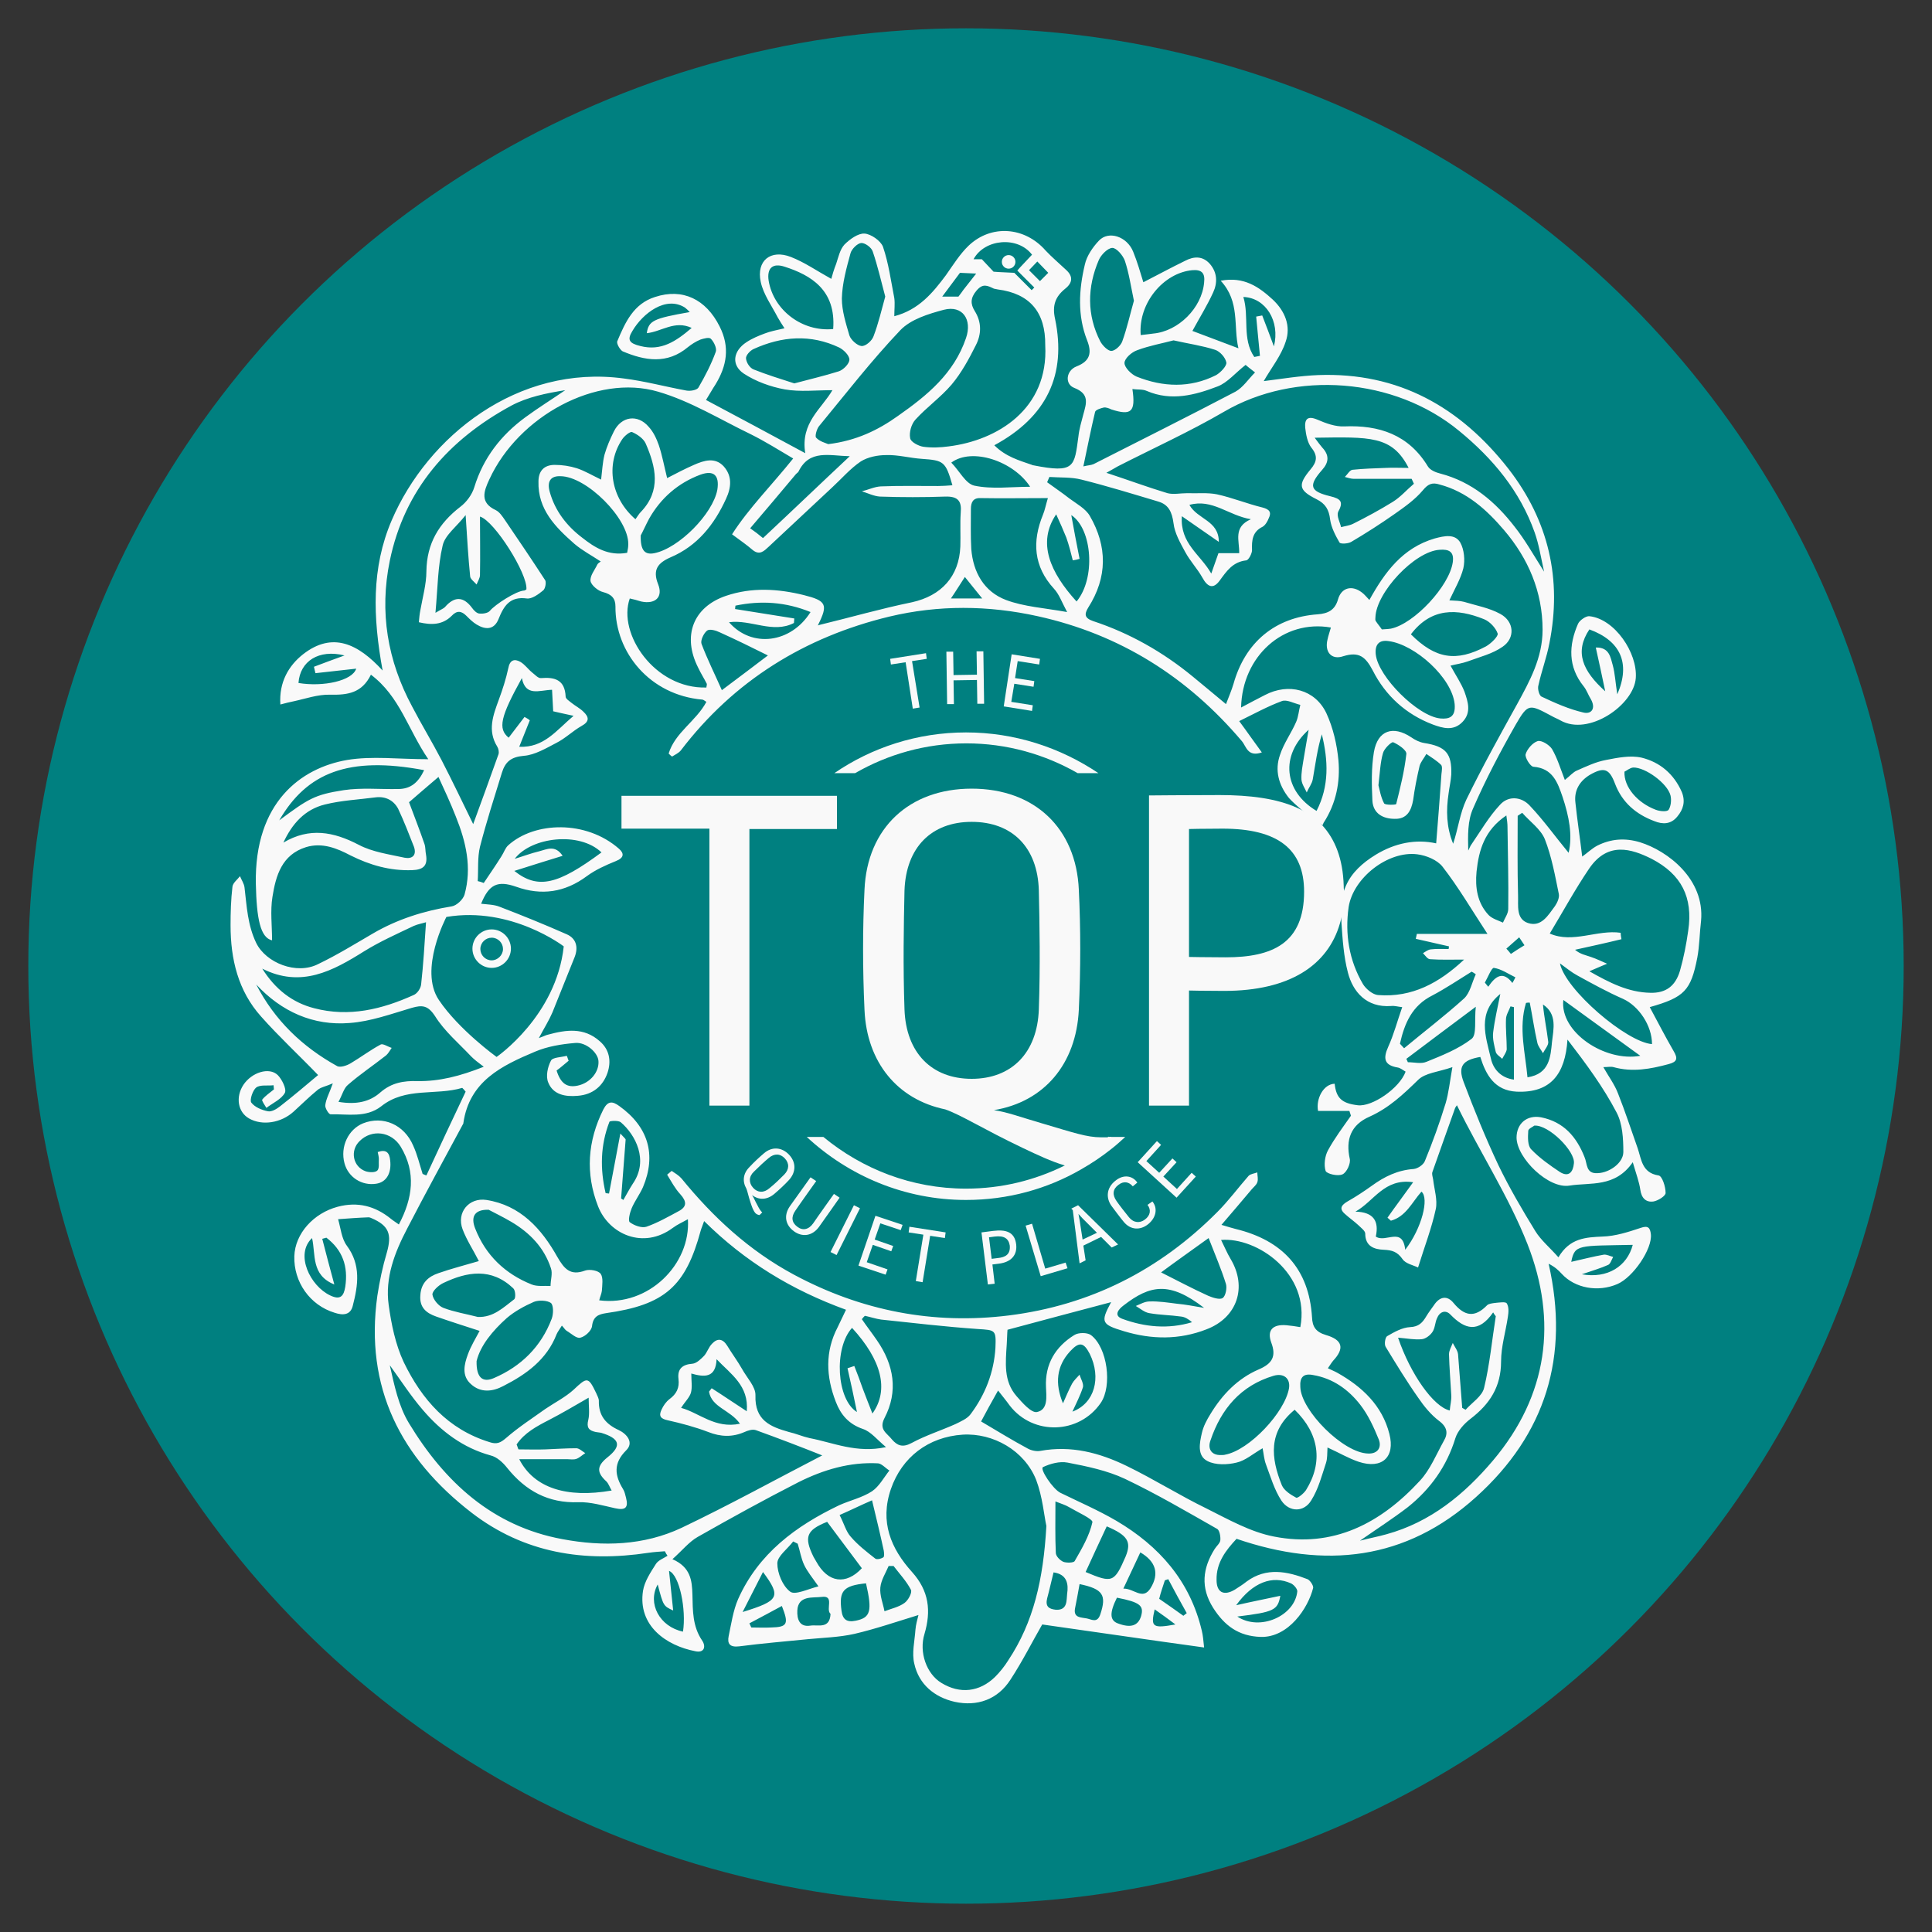<?xml version="1.0" encoding="utf-8"?>
<!-- Generator: Adobe Illustrator 26.0.1, SVG Export Plug-In . SVG Version: 6.00 Build 0)  -->
<svg version="1.1" id="Layer_1" xmlns="http://www.w3.org/2000/svg" xmlns:xlink="http://www.w3.org/1999/xlink" x="0px" y="0px"
	 viewBox="0 0 512 512" style="enable-background:new 0 0 512 512;" xml:space="preserve">
<rect x="0" y="0" width="512" height="512" fill="#333333" stroke="none"/>
<style type="text/css">
	.st0{fill:#00A19B;}
	.st1{opacity:0.5;fill:#252525;}
	.st2{opacity:0.5;fill:#00A19B;}
	.st3{opacity:0.1;fill:#252525;}
	.st4{opacity:0.1;fill:#00A19B;}
	.st5{fill:#252525;}
	.st6{fill:#EDFFFE;}
	.st7{fill:#008080;}
	.st8{fill:#F9F9F9;}
	.st9{opacity:0.5;}
	.st10{opacity:0.5;clip-path:url(#SVGID_00000043431011832607995250000012906424066974420125_);}
	.st11{opacity:0.5;clip-path:url(#SVGID_00000143617619449646618860000011890652821164437394_);}
	.st12{opacity:0.5;clip-path:url(#SVGID_00000145750425089223448380000015541032525074342292_);}
	.st13{opacity:0.5;clip-path:url(#SVGID_00000067955761142068104110000002913692495413965203_);}
	.st14{opacity:0.5;clip-path:url(#SVGID_00000050656723166142476910000004343720686386868617_);}
	.st15{opacity:0.5;clip-path:url(#SVGID_00000008839014761415066890000002697932619774470819_);}
</style>
<g>
	<circle class="st7" cx="256" cy="256" r="248.5"/>
	<g>
		<g>
			<g>
				<circle class="st8" cx="267.3" cy="69.4" r="1.8"/>
			</g>
			<g>
				<path class="st8" d="M434.6,223.2c-4-1.2-7.7-0.9-11.3,0.9c-1.5,0.8-2.7,2-4,2.9c-0.6-5-1.3-9.6-1.8-14.3
					c-0.4-3.3,1.2-5.8,3.9-7.4c3.7-2.1,5.1-1.6,6.6,2.4c1.9,5,5.6,8.1,10.4,9.9c2.2,0.9,4.4,0.9,6.1-1.2c1.6-1.9,2.2-4,1.2-6.5
					c-2.1-4.8-5.8-7.9-10.6-9.1c-3-0.7-6.4,0-9.5,0.6c-2.7,0.5-5.2,1.7-7.7,2.8c-1,0.4-1.8,1.4-3.2,2.5c-1.2-3.1-2-5.8-3.4-8.2
					c-0.7-1.1-2.8-2.4-3.8-2.1c-1.3,0.4-2.8,2.1-3.2,3.5c-0.2,0.9,1.3,3.3,2.1,3.3c5.1,0.4,6.4,4.2,7.7,8c1.7,5.1,2.7,10.2,1.6,14.8
					c-3.4-4.1-6.6-8.6-10.3-12.5c-2.2-2.4-5.7-2.7-7.9-0.2c-2.9,3.1-5.1,6.9-7.5,10.4c-0.4,0.5-0.6,1.2-0.9,1.7
					c-0.1-3.9-0.2-7.9,1.3-11.2c3.3-7.6,7.2-15,11.3-22.2c3.3-5.7,3.6-5.4,9.6-2.2c0.7,0.4,1.5,0.7,2.2,1.1
					c7.5,4.3,19.5-4.1,20-11.2c0.5-6.7-5.6-15.7-12.3-16.4c-0.9-0.1-2.6,1.1-3,2c-2.5,5.7-2.7,11.4,1.5,16.6c0.8,1,1.2,2.3,1.9,3.4
					c1.4,2.5,0.1,4.1-2.1,3.5c-3.8-0.9-7.4-2.5-11-4.2c-0.6-0.3-1.1-2.1-0.8-3c0.8-3.7,2.2-7.4,2.9-11.1c3.4-17-0.2-32.5-10.8-46.2
					c-12.8-16.4-29.2-25.7-50.5-24.9c-4.8,0.2-9.7,1-14.4,1.6c2-3.5,4.6-6.7,5.8-10.4c1.5-4.2-0.2-8.2-3.4-11.2
					c-3.6-3.3-7.6-6.2-13.8-5c5.2,5.6,3.3,12.1,4.7,17.9c-4.3-1.6-8.5-3.2-12.2-4.6c1.9-3.5,3.9-6.7,5.5-10.2
					c1.2-2.6,1.1-5.3-0.9-7.6c-1.9-2.1-4.2-2-6.5-0.8c-3.7,1.8-7.2,3.7-11.1,5.7c-0.8-2.6-1.6-5.4-2.7-8.1c-1.6-4-6.5-5.7-9.1-2.9
					c-1.6,1.7-3.2,4-3.7,6.3c-1.6,6.7-2,13.5,0.6,20.1c1.3,3.3,0.8,5.5-2.8,6.9c-2.8,1.1-3.2,4.7-0.6,5.7c4.1,1.6,3.2,4.1,2.4,7
					c-0.5,1.9-1.1,3.9-1.3,5.8c-1.1,8.1-0.9,9.9-12,7.7c-0.1,0-0.2,0-0.3-0.1c-3.5-1.2-7-2.2-10-5.2c13.9-7.5,19.2-18.7,16.1-33.5
					c-0.8-3.6,0.1-5.9,2.7-8c2-1.6,2.1-3.3,0.2-5c-1.8-1.7-3.7-3.3-5.4-5.1c-5.5-6.3-14.4-7-20.4-1.3c-2.3,2.2-4.1,5.1-6,7.8
					c-3.5,4.7-7.2,9.2-13.7,10.9c0-1.8,0.2-3.3,0-4.8c-0.9-4.6-1.5-9.2-3-13.6c-0.6-1.6-3.2-3.4-4.9-3.5c-1.7-0.1-3.9,1.5-5.3,2.9
					c-1.2,1.3-1.6,3.3-2.2,5.1c-0.6,1.5-1,2.9-1.3,4c-3.8-2.1-7.1-4.4-10.7-5.8c-5.4-2.1-9.2,1-8,6.6c0.7,3.3,2.9,6.3,4.5,9.4
					c0.5,0.9,1.1,1.8,1.8,2.9c-2.1,0.5-3.8,0.8-5.3,1.4c-1.6,0.6-3.3,1.3-4.8,2.3c-3.5,2.3-4.1,6-0.7,8.3c3.2,2.1,7.1,3.5,10.9,4.2
					c4,0.7,8.3,0.2,12.6,0.2c-2.9,5-8.5,8.6-7.2,16.7c-9.3-5-17.6-9.5-26.3-14.1c1-1.6,1.7-2.9,2.5-4.1c3-4.9,3.9-9.9,1.1-15.4
					c-3.6-7.2-9.8-10.2-17.1-7.8c-5.7,1.8-7.9,6.7-10,11.7c-0.3,0.6,0.7,2.3,1.4,2.7c5.9,2.5,11.8,3.5,17.3-1.1c1-0.8,2.1-1.5,3.3-2
					c0.9-0.3,2.4-0.7,2.8-0.2c0.8,0.8,1.6,2.5,1.3,3.4c-1.2,3.3-2.8,6.4-4.6,9.5c-0.4,0.7-2.2,1-3.2,0.8c-5.5-1-11-2.5-16.6-3.2
					c-28.1-3.8-52,15.4-61.5,37.6c-5.4,12.6-5,25.6-2.4,39.8c-6.5-7.1-13.3-10.4-21.1-4.3c-3.8,3-6.4,7.4-6,13.3
					c1.4-0.4,2.4-0.6,3.3-0.8c3.3-0.7,6.6-1.9,9.9-1.8c4.6,0.1,8.4-0.4,10.8-5.3c7.7,5.8,9.8,14.5,15.2,22.4c-8,0-14.9-0.9-21.5,0.2
					c-12.2,2.1-24.6,11.2-24.2,32.8c0.2,9.3,1.2,14.3,4.3,15c0-3.9-0.5-7.8,0.1-11.5c0.9-5.7,2.5-11.2,8.9-13.2
					c4.3-1.3,8.2,0.3,11.8,2.2c5.2,2.6,10.5,4.1,16.3,3.9c2.9-0.1,4.2-1.1,3.7-4.1c-0.2-0.9-0.1-1.9-0.4-2.8
					c-1.3-3.8-2.8-7.6-4.1-11.1c2.5-2.2,4.9-4.2,7.8-6.7c1.6,3.5,3.2,6.9,4.6,10.5c2.7,6.7,4.3,13.5,2.3,20.7
					c-0.4,1.3-2.1,2.9-3.4,3.1c-7.4,1.2-14.4,3.4-20.9,7.2c-4.8,2.8-9.5,5.7-14.5,8.1c-5.7,2.9-13.8-0.3-16.4-5.6
					c-2.3-4.8-2.5-9.7-3.1-14.7c-0.1-1-0.8-2-1.2-3c-0.7,0.9-1.9,1.8-2,2.8c-0.4,3.4-0.5,6.8-0.5,10.2c0,9,2,17.4,8.1,24.2
					c4.7,5.3,10,10.2,15.1,15.5c-3.1,2.6-6.5,5.5-10.1,8.3c-0.9,0.7-2.2,1.5-3.2,1.3c-1.6-0.3-3.5-1.1-4.4-2.3
					c-0.5-0.7,0.4-3.3,1.3-4c1.1-0.8,3-0.4,4.6-0.6c0,0.4,0.1,0.8,0.1,1.1c-1.1,0.9-2.3,1.7-3.1,2.7c-0.2,0.3,0.7,1.5,1.1,2.2
					c1.7-1.3,4-2.3,4.9-4c0.5-1-0.8-3.6-1.9-4.7c-2.3-2.2-6.9-0.7-9.1,2.6c-2.1,3.2-1.5,7.2,1.5,8.9c3.5,2,8.5,1.2,11.8-1.8
					c2.1-1.9,4.1-3.9,6.3-5.7c0.9-0.8,2.3-1,4.1-1.8c-0.9,2.6-1.8,4.1-2,5.8c-0.1,0.7,0.9,2.4,1.4,2.4c4.5-0.1,9.4,1,13.4-2.1
					c6.5-5.2,14.4-2.8,21.5-4.9c0.3,0.3,0.6,0.6,0.9,1c-3.5,7.4-7,14.8-10.4,22.2c-0.4-0.1-0.7-0.3-1-0.4c-0.8-2.5-1.4-5.1-2.5-7.5
					c-2.4-5.6-8-8-13.3-5.9c-3.9,1.6-6.1,6.2-4.9,10.6c1,3.7,4.6,6,8.4,5.4c2.7-0.4,4.1-2.8,3.7-6.2c-0.2-2-1-3-3.3-2.2
					c0.1,0.6,0.3,1.2,0.3,1.8c-0.1,1.1,0.2,2.5-0.4,3.1c-0.6,0.6-2.2,0.5-3.1,0.2c-3.4-1.2-4.2-5.5-1.6-8c3.2-3.2,8.4-2.6,10.9,1.5
					c4.1,6.8,3.2,13.6-0.5,20.6c-0.8-0.6-1.5-1-2.1-1.5c-4.2-3.4-8.8-4.6-14.1-3.2c-6.4,1.7-11.3,7.1-11.5,13.1
					c-0.2,6.8,4.1,13,10.7,15c2.1,0.7,4.2,0.7,4.8-1.9c1.4-5.4,2.2-10.8-1.6-15.9c-1.4-1.9-1.6-4.6-2.3-7c2.7-0.2,5.4-0.4,8.1-0.5
					c0.2,0,0.5,0.1,0.7,0.2c4.7,2,5.5,4.3,4.1,9.2c-1.1,3.7-1.9,7.5-2.5,11.4c-3.4,24.3,6.2,43,25,57.5
					c13.9,10.7,29.8,13.2,46.9,10.6c1.4-0.2,2.8-0.3,4.3-0.4c0.2,0.4,0.4,0.8,0.7,1.2c-1.1,0.7-2.5,1.2-3.1,2.2
					c-1.4,2.2-3,4.6-3.4,7.1c-1.4,9.2,6.1,14.5,13.9,16c2.4,0.5,2.8-1.3,1.8-2.8c-2.6-3.8-2.5-8-2.6-12.2c-0.1-3.8-0.5-7.3-5.3-9.4
					c2.6-2.3,4.4-4.6,6.7-5.9c8.8-5,17.7-9.9,26.7-14.5c6.6-3.3,13.6-5.4,21.1-5c1,0.1,2,1.3,3,1.9c-1.5,1.9-2.7,4.2-4.6,5.5
					c-2.6,1.7-5.8,2.4-8.7,3.7c-11.5,5.5-21.4,12.8-26.8,24.9c-1.3,3-1.8,6.5-2.5,9.8c-0.4,2,0.3,3,2.8,2.7
					c6.1-0.8,12.2-1.3,18.2-1.9c4.1-0.4,8.3-0.5,12.3-1.4c5.6-1.3,11.1-3.2,17-5c-0.3,1.2-0.7,2.6-0.8,3.9c-0.2,3-1,6.2-0.3,9
					c1.2,5.5,5.4,8.9,10.7,10.1c6,1.3,11.4-0.6,14.8-5.9c3.2-4.9,5.8-10.1,8.4-14.6c14.2,2,28.3,4.1,42.9,6.1
					c-0.2-1.9-0.3-3.2-0.6-4.4c-3.1-13.2-11.3-22.5-22.7-29.2c-4.8-2.8-9.9-5-14.8-7.4c-2-1-5.5-6.3-4.6-6.8
					c1.9-0.9,4.4-1.6,6.5-1.2c5.2,1,10.5,2.1,15.2,4.3c8.4,4,16.4,8.7,24.5,13.3c0.6,0.4,0.9,2,0.8,3c-0.1,0.8-1,1.5-1.5,2.3
					c-3.2,5.1-3.8,10.2-0.4,15.6c3,4.7,6.7,7.5,12.6,7.7c7.4,0.2,12.6-7.7,13.9-13c0.1-0.6-0.8-2-1.5-2.3
					c-5.4-2.1-10.9-3.2-16.1,0.6c-1,0.8-2.1,1.5-3.2,2.2c-2.9,1.7-4.8,0.7-4.8-2.6c-0.1-4.6,2.5-7.9,5.3-10.9
					c23.4,8,44.8,5.8,63.5-11.1c18.4-16.6,24.8-37.2,19.2-61.8c1.6,0.8,2.6,1.7,3.5,2.7c3.5,3.8,9.6,4.9,14.7,2.7
					c4.2-1.8,9.3-9.3,8.9-13.2c-0.2-1.7-0.7-2.4-2.7-1.7c-3.3,1.1-6.7,2.2-10.1,2.3c-4.5,0.2-8.7,0.4-11.7,5.5
					c-2.3-2.6-4.6-4.5-6.1-6.9c-3.5-5.7-6.9-11.5-9.8-17.5c-3.4-7.2-6.4-14.6-9.2-22c-1.6-4.2-0.3-5.9,4.4-6.7
					c1.5,4.8,3.8,8.9,9.6,9.2c9.1,0.4,12.9-4.7,13.5-13.8c5,6.5,9.5,12.6,13,19.3c1.6,3,1.8,7,1.8,10.5c0,2.9-3.7,5.5-6.8,5.6
					c-3.2,0.2-2.7-2.5-3.5-4.3c-2.1-5.3-5.5-9.3-11.5-10.5c-3.8-0.7-6.5,1.7-6.5,5.4c0.1,5.5,8.5,13.6,14,12.7
					c5.6-0.9,12.1,0.6,16.8-6.2c0.9,3.1,1.7,5.2,2,7.3c0.3,2.2,1.5,3.4,3.5,3.1c1.2-0.2,3.3-1.5,3.2-2.3c0-1.6-0.9-4.5-1.9-4.6
					c-4.4-0.7-4.5-4.3-5.5-7.2c-1.7-4.8-3.3-9.7-5.2-14.5c-0.9-2.4-2.5-4.5-3.9-7c1.1,0,2-0.2,2.7,0c5,1.4,9.8,0.5,14.6-0.8
					c2.3-0.6,2.5-1.5,1.3-3.5c-2.2-3.8-4.2-7.7-6.3-11.6c9.2-2.6,10.9-4.4,12.6-13.1c0.6-3.2,0.6-6.5,1-9.8
					C451.8,233,442,225.5,434.6,223.2z M430.5,204.5c0.5-0.2,1.4-1,2.3-1.1c3.2-0.1,9.1,4.2,9.9,7.4c0.3,1.2,0.1,2.9-0.5,3.8
					c-0.4,0.6-2.4,0.4-3.4,0C434,212.8,430.3,208.6,430.5,204.5z M421.2,166.8c8.2,3,11,8.9,7.4,17.2c-0.5-3.1-0.6-5.5-1.2-7.7
					c-0.6-2.1-0.9-4.8-4.5-4.7c0.9,4,1.7,7.8,2.5,11.6C419.4,177.8,417.2,172.8,421.2,166.8z M169.7,91.7c-2.9-0.7-3.6-1.6-2.1-4
					c2.7-4.6,8.8-9.4,13.9-6.2c0.4,0.3,0.8,0.7,1.3,1.2c-9.7,1.7-10.9,2.3-11.4,5.6c3.9-0.4,7.4-3.5,11.9-1.4
					C179.1,90.5,175.2,93.1,169.7,91.7z M79.1,181c0.4-5.8,5.4-9,12.2-7.3c-3,1.1-5.5,2-8.1,3c0.1,0.6,0.3,1.2,0.4,1.7
					c3.5-0.4,7.1-0.8,10.8-1.2C93.4,180.4,85.7,182.1,79.1,181z M109.7,224.4c0.8,2.3-0.5,3.3-2.5,2.9c-4.1-0.9-8.5-1.5-12.1-3.4
					c-6.7-3.5-13.1-4.7-20-0.6c2.3-5,5.7-8.8,11-10.1c4.4-1.1,9-1.3,13.5-1.9c2.6-0.3,4.7,0.8,5.9,3
					C107.1,217.7,108.4,221.1,109.7,224.4z M105.5,209.1c-4.8,0.1-9.7-0.4-14.4,0.3c-7.8,1.2-9.4,2.3-17.1,8
					c7.3-12.6,18.3-17.1,38.4-13.3C110.9,207.3,108.9,209.1,105.5,209.1z M91.5,341c-0.4,2.5-1.3,3.6-4,2.3
					c-5.3-2.5-9.4-10.9-4.8-15.2c1,4.4-0.3,9.8,5.9,12.3c-1.2-4.4-2.2-8.2-3.2-12.1c0.4-0.1,0.7-0.2,1.1-0.3
					C90.8,331.3,92.3,335.6,91.5,341z M342.1,419.6c0.7,0.3,1.7,1.4,1.7,2.1c-0.6,6.5-9.9,10.7-15.9,6.7c9.8-1.2,10.7-1.7,11.4-5.5
					c-3.7,0.8-7.3,1.5-11.7,2.5C332,419.3,337.2,417.4,342.1,419.6z M432.7,329.9c-1.5,5.7-6.7,9-13.5,7.8c2.9-1,5-1.6,7-2.5
					c0.6-0.3,0.9-1.4,1.3-2.1c-0.8-0.2-1.7-0.7-2.5-0.6c-2.8,0.5-5.5,1.2-8.6,1.9C417.3,329.7,418.4,330.2,432.7,329.9z
					 M417.1,308.3c-0.2,2.2-1.3,3.8-3.7,2.3c-2.7-1.8-5.4-3.7-7.6-6c-1-1-0.9-3.2-0.8-4.9c0-0.6,1.3-1.1,1.6-1.4
					C410.4,298,417.5,305.1,417.1,308.3z M402.2,216.2c0.4-0.3,0.8-0.5,1.2-0.8c2,2.3,4.9,4.3,6,7c1.8,4.6,2.7,9.6,3.7,14.5
					c0.2,1-0.4,2.3-1,3.2c-1.8,2.4-3.6,5.7-7.2,4.5c-3.2-1.1-2.5-4.7-2.6-7.3C402.1,230.2,402.2,223.2,402.2,216.2z M391.3,231
					c0.6-5.7,2.1-11,7.9-14.9c0.2,1.4,0.3,2.2,0.3,3c0.1,7.3,0.3,14.5,0.2,21.8c0,1.2-0.9,2.4-1.4,3.6c-1.3-0.6-2.8-1-3.8-2
					C391.5,239.3,390.9,235.2,391.3,231z M337.6,91.8c-1.1-3-2.1-5.6-3.1-8.2c-0.5,0.1-1.1,0.2-1.6,0.3c0.3,3.5,0.7,7,1,10.4
					c-0.5,0.1-1,0.2-1.5,0.3c-3.3-4.8-1.3-10.7-2.9-15.9C335.4,78.9,339.3,85.1,337.6,91.8z M316,71.6c2.5-0.2,3.4,0.8,3.1,3.3
					c-0.6,6.7-6.8,12.9-13.5,13.5c-1,0.1-2.1,0.3-3.3,0.4C301.6,80.4,308.3,72.3,316,71.6z M311,90.2c4,0.9,7.6,1.4,11,2.5
					c1.3,0.4,2.8,2.1,3,3.4c0.1,0.9-1.5,2.6-2.7,3.3c-6.9,3.5-14.1,3.2-21.1,0.4c-1.4-0.6-3.2-2.4-3.2-3.6c0-1.2,1.9-2.9,3.4-3.4
					C304.6,91.6,308,91,311,90.2z M291.2,68.9c0.6-1.4,2.4-3.2,3.6-3.2c1.1,0,2.8,2,3.3,3.4c1.1,3.3,1.6,6.8,2.4,10.6
					c-1,3.5-1.8,7.2-3.1,10.8c-0.4,1.1-1.9,2.5-2.9,2.5c-0.9,0-2.3-1.4-2.9-2.5C288,83.5,288.1,76.1,291.2,68.9z M290.2,109.2
					c0.1-0.6,1.5-1,2.3-1.2c0.6-0.1,1.4,0.2,2,0.5c5.3,1.7,6.5,0.7,5.6-5.4c1.3,0.2,2.7,0,3.8,0.5c6.5,2.8,12.8,1.1,18.8-1.2
					c2.6-1,4.7-3.6,7.4-5.7c0.3,0.3,1.1,0.9,2.5,2c-1.8,1.8-3.2,4-5.2,5.1c-12.4,6.5-25,12.8-37.6,19.2c-0.7,0.3-1.5,0.3-2.7,0.6
					C288.2,118.4,289.1,113.8,290.2,109.2z M277.7,132c-0.6,2-0.8,3.2-1.3,4.4c-2.9,7.1-2.5,13.7,2.9,19.6c1.4,1.5,2.1,3.6,3.5,6.2
					c-6.1-1.1-11.4-1.4-16.2-3.2c-5.8-2.2-8.7-7.3-9.2-13.5c-0.2-3.5-0.1-7.1-0.1-10.6c0-1.7,0.5-3,2.6-2.9
					C265.6,132.1,271.2,132,277.7,132z M283.9,136.5c5.6,3.7,6.5,16.8,1.4,22.9c-7-7.7-10.5-15.6-5.4-23.1c1,2.2,1.9,4.2,2.7,6.2
					c0.7,2,1.2,4,1.7,6c0.6-0.1,1.2-0.2,1.8-0.4C285.3,144.2,284.6,140.3,283.9,136.5z M260.3,158.6H252c1.3-1.9,2.2-3.4,3.7-5.7
					C257.1,154.7,258.4,156.2,260.3,158.6z M273,129c-5.1,0-10.1,0.7-14.8-0.3c-2.3-0.5-4-4-6.1-6.1
					C257.6,118.5,268.6,122.2,273,129z M251.4,118.3c-2.2,0.3-4.5,0.4-6.7,0.1c-1.3-0.2-3.4-1.3-3.5-2.3c-0.3-1.5,0.3-3.7,1.4-4.9
					c3-3.3,6.7-5.9,9.6-9.3c2.6-3.1,4.6-6.8,6.4-10.4c1.5-2.9,1.6-6.1-0.3-9.1c-1.1-1.8-1.2-3.4,0.5-5.4c1.7-2,2.9-1.3,4.6-0.5
					c0.3,0.1,0.7,0.1,1,0.2c8.5,1.1,12.7,6,12.6,14.8C277.9,108.4,264.3,116.7,251.4,118.3z M277.8,72.3l-2.2,2.2l-2.9-2.9l2.2-2.3
					L277.8,72.3z M273.5,67.5c0,0.1,0.1,0.1,0.1,0.2L273.5,67.5l-3.2,3.4l-0.7,0.8l4.5,4.5l-0.7,0.7l-4.6-4.6l-4.1-0.2l-1.4-0.1
					l-3.1-3.3H258C260.9,63.3,269.7,62.5,273.5,67.5z M254.4,72.3l4.3,0.2l-3.3,4.2l0,0c-0.2,0.3-0.4,0.5-0.5,0.7l0,0l-0.9,1.2h-4.3
					L254.4,72.3z M223.1,79.1c0.1-4,1.2-8,2.3-12c0.3-1.1,1.8-2.6,2.8-2.7c1-0.1,2.8,1.2,3.1,2.3c1.3,3.8,2.2,7.8,3.3,11.9
					c-1,3.6-1.8,7.1-3.1,10.5c-0.4,1.2-2.1,2.7-3.2,2.6c-1.1-0.1-2.8-1.6-3.2-2.8C224.2,85.8,223.1,82.4,223.1,79.1z M203.7,74.4
					c-0.5-3.3,1-4.8,4.3-3.7c6.8,2.2,13.6,6.1,12.8,16.5C212.6,88,205,82.2,203.7,74.4z M210.5,101.6c-3.7-1.2-7.3-2.3-10.8-3.7
					c-1-0.4-1.9-1.8-2-2.9c-0.1-0.8,1.1-2.1,2-2.5c7.5-3.4,15.1-4,22.7-0.4c1.2,0.6,2.7,2.1,2.7,3.2c0,1.1-1.6,2.7-2.8,3.1
					C218.5,99.6,214.6,100.5,210.5,101.6z M217,113c7.1-8.6,13.9-17.4,21.6-25.5c2.8-2.9,7.4-4.3,11.5-5.4c5-1.3,7.6,2.6,5.9,7.5
					c-3.2,9.4-10.3,15.2-18,20.6c-5.3,3.8-11.1,6.6-18.5,7.5c-0.7-0.3-2.3-0.7-3.2-1.7C215.9,115.7,216.4,113.8,217,113z M211.6,125
					c2.9-6,8.2-4.2,13.6-4.1c-7.9,7.4-15.3,14.5-23,21.7c-1.2-1-2.1-1.7-3.4-2.6c4-4.7,8-9.4,12-14.2
					C211,125.5,211.4,125.3,211.6,125z M118.3,243c17.2-2.9,31.1,7.8,31.1,7.8c-2,18.5-17.8,29.3-17.8,29.3s-10-7.2-15.3-15.1
					C110.9,257,118.3,243,118.3,243z M96.5,252.1c4.2-2.6,8.7-4.6,13.1-6.7c1.1-0.5,2.4-0.7,3.3-1c-0.4,5.8-0.7,11.2-1.3,16.5
					c-0.1,1-1,2.4-2,2.8c-8.4,3.8-17.1,5.9-26.3,3.5c-5.9-1.5-10.4-5.1-13.8-10.5C79.8,261.9,88.2,257.3,96.5,252.1z M110.6,286.5
					c-3.6-0.1-6.8,0.4-9.8,3c-2.8,2.5-6.4,3.3-11.1,2.5c1-1.8,1.4-3.6,2.5-4.5c3.2-2.8,6.8-5.2,10.1-7.8c0.6-0.5,1-1.3,1.5-2
					c-1-0.3-2.3-1.2-2.9-0.9c-2.8,1.5-5.3,3.4-8,5c-1,0.6-2.8,1.2-3.6,0.7c-9.2-5.1-16.5-12.1-21.4-21.6c6.7,7.2,15.1,11,24.8,10.2
					c5.5-0.4,11-2.4,16.4-4c2.8-0.8,4.3-0.7,6.2,2.2c2.5,4,6.3,7.2,9.6,10.7c0.8,0.8,1.7,1.5,3.3,2.7
					C121.9,285.2,116.4,286.6,110.6,286.5z M181,432.4c-6.2-1.3-9.5-7.5-6.7-12.5c1.5,5.7,1.5,5.7,4.1,6.9
					c-0.4-3.6-0.7-6.9-1.1-10.5C180.1,417.4,181.9,426.6,181,432.4z M234.4,375.8c3.7-7.1,2.5-14.1-2-20.6c-1.3-1.9-2.7-3.7-4-5.6
					c0.2-0.3,0.5-0.6,0.8-0.9c1.4,0.3,2.9,0.8,4.3,1c8.5,0.9,17,1.9,25.6,2.5c4.7,0.3,4.9,0.2,4.7,5c-0.4,6.5-2.7,12.4-6.6,17.6
					c-0.9,1.2-2.6,1.9-4,2.6c-3.8,1.7-7.9,3-11.6,5c-2.4,1.3-3.8,0.7-5.2-0.9C235.1,379.8,232.8,378.9,234.4,375.8z M227.1,374.2
					c-5.4-3.3-6.2-16.9-1.3-22.3c7.8,8.5,9.9,16.4,5.4,22.7c-1-2.5-1.8-4.6-2.6-6.7c-0.7-2-1.4-3.9-2.2-5.9
					c-0.6,0.2-1.2,0.4-1.8,0.6C225.5,366.5,226.3,370.3,227.1,374.2z M202.2,416.6c4.9,6.6,4.3,7.6-5.4,10.6
					C198.7,423.4,200.4,420.2,202.2,416.6z M204.3,431.3c-1.7,0.1-3.4,0-5.2,0c-0.2-0.4-0.3-0.7-0.5-1.1c2.8-1.5,5.7-3,8.6-4.6
					C209.1,430.4,208.7,431.2,204.3,431.3z M209.4,421.8c-2-1.5-3.4-4.9-3.4-7.5c0-1.9,2.7-3.8,4.2-5.8c0.4,0.2,0.8,0.4,1.2,0.6
					c0.6,1.9,0.9,3.9,1.7,5.6c0.8,1.7,2.1,3.3,3.8,5.7C214.1,421.1,210.7,422.8,209.4,421.8z M214.8,430.8c-3,0.5-3.6-1.8-3.5-4
					c0.2-4.1,4.2-3.3,6.4-3.6c3.6-0.5,1,3.3,2.4,4.5C219.9,431.8,216.8,430.5,214.8,430.8z M216.3,413.8c-0.2-0.4-0.5-0.8-0.7-1.2
					c-2.6-5.3-1.9-7.1,3.6-9.3c3.1,4.1,6.1,8.2,9.2,12.3C224.2,420.1,219.4,419.5,216.3,413.8z M226.8,429.5
					c-2.4,0.5-3.5-0.3-3.8-2.7c-0.7-5.2,0.5-6.6,6.5-7.2C231.2,427,230.7,428.7,226.8,429.5z M231.9,413c-2.3-1.8-4.6-3.6-6.4-5.7
					c-1.3-1.4-1.8-3.5-3-5.8c3.2-1.4,6-2.8,8.6-3.9c1.2,5,2.2,9.1,3.1,13.3c0.1,0.6,0.2,1.6-0.1,1.8
					C233.5,413.1,232.3,413.4,231.9,413z M239.7,424.8c-1.5,1.1-3.5,1.5-5.3,2.2c-0.4-2.1-1.3-4.2-1.1-6.3c0.2-2,1.4-3.8,2.2-5.7
					h1.3c1.6,2.1,3.4,4,4.6,6.3C241.8,422,240.7,424.1,239.7,424.8z M291.6,427.8c-0.8,2.4-2.2,1.4-3.6,1.1
					c-1.5-0.3-3.6-0.1-3.1-2.7c0.4-2,0.8-4.1,1.2-6.4C292.3,421.1,293.3,422.7,291.6,427.8z M302.4,428.3c-0.8,2.6-2.8,3.2-6.2,1.9
					c-2.1-0.8-2.2-2.8-0.2-6.8C302.1,424.6,303.2,425.5,302.4,428.3z M306,426.5c2,1.4,3.8,2.7,5.5,4
					C305.4,431.6,304.9,431.2,306,426.5z M308.7,418.8c0.3-0.1,0.6-0.2,0.9-0.3c1.6,3,3.2,6,4.9,9c-0.3,0.2-0.6,0.5-0.9,0.7
					c-2.1-1.5-4.2-3-6.4-4.5C307.6,422,308.2,420.4,308.7,418.8z M304.9,420.9c-2.1,3.3-4.4,0-7.2,0.1c1.6-3.4,3-6.4,4.5-9.6
					C306.3,413.8,307.3,417,304.9,420.9z M298.3,412.5c-3,6.9-3.5,7.1-10.6,4.1c1.8-4,3.7-8,5.6-12.1
					C298.9,406.9,299.9,408.6,298.3,412.5z M279.7,397.9c1.5,0.6,2.6,0.9,3.6,1.5c2.2,1.3,6.4,3.2,6.2,4c-0.8,3.6-2.8,7-4.7,10.3
					c-0.3,0.5-2.2,0.5-3,0.2c-0.9-0.4-2-1.5-2-2.4C279.6,407.3,279.7,402.9,279.7,397.9z M277.5,423.6c0.6-2.2,1.1-4.5,1.7-6.9
					c3.6,0.5,4,3.1,3.6,5.7c-0.2,1.6,0.2,4.4-3,4.2C277.9,426.4,277,425.7,277.5,423.6z M277.3,404.4c-0.8,14.2-3.4,25.5-10.1,35.6
					c-1,1.6-2.2,3.1-3.5,4.4c-4.1,4-9.3,4.6-14.2,1.6c-4-2.4-6-8.2-4.5-13c1.8-6.1,1.2-11.4-3.3-16.4c-5.6-6.2-8.6-13.3-5.6-22
					c2.9-8.4,9.9-13.8,19-14.4c8.1-0.5,16.4,4.2,19.5,12C276.3,396.7,276.7,401.7,277.3,404.4z M404.8,329.7
					c8,20.4,5.4,40.1-9.1,57.3c-7.6,9-16.6,16.4-28.3,19.6c-2.1,0.6-4.3,1-7,1.7c4.6-3.2,8.8-5.9,12.7-8.9
					c6-4.8,10.3-10.8,12.6-18.3c0.6-1.9,2.3-3.8,4-5.1c5.1-3.9,8.1-8.5,8.1-15.2c0-3.9,1.2-7.8,1.8-11.8c0.2-1.2,0.3-2.7-0.3-3.6
					c-0.3-0.5-2.1-0.2-3.2-0.1c-0.7,0.1-1.6,0.2-2,0.6c-3.3,3.4-6,2.9-8.9-0.6c-1.7-2.1-3.7-1.7-5.2,0.6c-0.7,1-1.4,1.9-2,2.9
					c-1,1.7-2,2.8-4.3,2.9c-2.1,0.1-4.2,1.3-6.1,2.4c-0.5,0.3-0.8,2.1-0.4,2.8c2.8,4.6,5.6,9.2,8.7,13.6c1.5,2.2,3.3,4.4,5.4,6
					c2.3,1.7,2.5,3.4,1.3,5.4c-2,3.6-3.6,7.6-6.3,10.5c-10.4,11.3-23,17.9-38.7,14.8c-6.2-1.2-12-4.5-17.8-7.4
					c-7.2-3.5-14-7.8-21.2-11.3c-7.2-3.5-14.7-5.5-22.9-4c-1,0.2-2.4-0.1-3.3-0.6c-4.1-2.2-8-4.6-12.4-7.2c1.2-2.3,2.8-5.2,4.5-8.2
					c1,1.3,2.1,2.6,3.1,4c6.2,8,18.4,7.6,24.1-0.7c3.1-4.5,1.8-14.7-2.6-18c-1-0.7-3.3-0.7-4.4,0c-5,3.1-7.8,7.7-7.5,13.8
					c0.1,2.5,0.6,6-2.4,6.6c-1.5,0.3-3.9-2.5-5.4-4.2c-3.5-4-2.9-8.9-2.6-13.8c0.1-1.4,0.1-2.8,0.2-3.8c9.3-2.5,18.3-4.9,27.4-7.3
					c0-0.1,0.1,0,0,0.1c-2.8,5.2-2.5,5.8,3.5,7.6c7.3,2.2,14.6,2.3,21.8-0.5c8.2-3.1,10.9-11.2,6.4-18.7c-0.9-1.5-1.6-3.2-2.5-5
					c9.5-0.8,23.7,8.9,21,23.1c-1.2-0.2-2.5-0.4-3.7-0.5c-3.6-0.3-5.2,1.3-4,4.6c1.4,3.7,0.2,5.6-3.3,7.1
					c-5.6,2.4-9.7,6.7-12.8,11.8c-1,1.6-1.9,3.3-2.3,5.1c-0.6,2.6-1.3,6,1.5,7.4c2.1,1.1,5.3,1,7.7,0.4c2.3-0.5,4.3-2.3,6.9-3.8
					c0.3,1.5,0.4,3,0.9,4.3c1.2,3.2,2.2,6.7,4.1,9.6c2.1,3.1,6,3.1,7.9-0.1c1.9-3,2.8-6.6,3.9-9.9c0.4-1.2,0.3-2.5,0.4-4.1
					c3.1,1.4,5.6,2.9,8.3,3.8c6.1,2,9.7-1.2,8.1-7.4c-1.9-7.5-7.2-12.5-13.8-16.2c-0.7-0.4-1.5-0.7-2.5-1.2c0.5-0.7,0.9-1.4,1.4-2
					c3-3.2,2.6-5.5-1.9-6.8c-2.7-0.8-3.6-2.2-3.7-4.7c-0.8-12.9-7.9-20.4-20.2-23.4c-1.1-0.3-2.2-0.6-3.8-1.1c2.9-3.4,5.5-6.4,8-9.4
					c0.5-0.6,1.3-1.2,1.5-1.9c0.3-0.8,0-1.7,0-2.6c-0.8,0.3-1.8,0.4-2.3,0.9c-2.8,3.2-5.3,6.6-8.3,9.6
					c-15.3,15.4-33.7,24.7-55.2,27.4c-20,2.5-39.1-1.2-57-10.8c-11.9-6.4-21.4-15.2-29.8-25.5c-0.7-0.8-1.7-1.4-2.6-2
					c-0.4,0.3-0.8,0.7-1.2,1c1.1,1.8,2.1,3.7,3.5,5.2c1.7,1.9,1.8,3.3-0.5,4.5c-2.8,1.5-5.6,3.1-8.5,4.1c-1.2,0.4-3.2-0.3-4.4-1.2
					c-0.5-0.4,0-2.5,0.5-3.7c0.8-1.9,2.1-3.6,3-5.6c3.6-8.6,1.4-16-6.3-21.5c-1.8-1.3-3-1.4-4.2,0.9c-4.2,8.4-4.8,17-1.4,25.7
					c2.9,7.4,12,11.5,19.8,5.7c1.2-0.9,2.6-1.5,4-2.3c0.8,11.9-10.4,23.2-23.5,21.5c0.2-0.9,0.6-1.7,0.7-2.5
					c0.1-1.5,0.4-3.5-0.3-4.5c-0.6-0.9-2.9-1.3-4.1-0.9c-4,1.5-5.6-0.5-7.4-3.6c-4.2-7.5-9.8-13.7-18.8-15.1c-4.6-0.7-8,3.3-6.3,7.8
					c1.1,2.9,2.9,5.6,4.3,8.4c-3.7,1.1-7.3,2-10.7,3.2c-2.7,0.9-4.6,2.6-4.8,5.8c-0.3,3.3,1.6,4.8,4.2,5.7c3.7,1.3,7.5,2.5,11.5,3.8
					c-1,1.9-2.3,4-3.1,6.2c-1,2.7-1.7,5.7,0.8,7.9c2.6,2.4,5.8,2,8.6,0.5c6.1-3.1,11.5-7,14.1-13.7c0.3-0.7,0.8-1.3,1.4-2.3
					c0.6,0.6,0.8,1.1,1.3,1.4c1.2,0.7,2.6,2.1,3.6,1.8c1.3-0.3,3-1.9,3.1-3.1c0.3-2.6,1.8-3.1,3.7-3.4c15.6-2.2,21.1-7.1,25.1-21.9
					c0.2-0.7,0.5-1.3,0.9-2.5c10.9,10.8,23.3,18.3,37.6,23.5c-0.8,1.7-1.5,3.1-2.2,4.6c-3.4,6.5-3.1,13.1-0.5,19.8
					c1.3,3.4,3.4,5.9,7.2,7.2c2.1,0.7,3.7,2.8,6.1,4.8c-7.8,1.7-14-1.2-20.3-2.4c-1.8-0.4-3.6-1.2-5.4-1.6c-5-1.4-9.1-3.1-8.9-9.7
					c0.1-2.3-2.3-4.7-3.6-7.1c-1.2-2.1-2.7-4.1-3.9-6.1c-1.2-1.9-2.6-2-4-0.5c-0.9,0.9-1.3,2.3-2.1,3.2c-0.9,0.9-2,2-3.1,2.1
					c-2.7,0.2-4,1.4-3.7,4c0.3,2.4-0.5,4-2.4,5.4c-0.9,0.7-1.6,1.7-2.1,2.8c-0.8,1.7-0.2,2.4,1.7,2.8c3.6,0.8,7.3,1.8,10.7,3.1
					c3.3,1.3,6.4,1.4,9.6,0c0.9-0.4,2.1-0.8,3-0.5c6.1,2.2,12.1,4.5,17.6,6.7c-12.2,6.3-24.5,13.1-37.3,19.2c-10,4.7-20.8,5-31.5,3
					c-18.6-3.4-31.3-15.2-40.7-30.7c-2.8-4.6-3.9-10.1-5.1-15.4c2.9,4,5.6,8.2,8.8,11.9c4.8,5.6,10.6,10,17.9,12
					c1.7,0.4,3.3,1.9,4.4,3.3c4.9,6.1,10.9,9.4,18.9,9.1c3.2-0.1,6.5,0.9,9.7,1.6c2.7,0.6,3.6-0.1,2.9-2.8c-0.2-0.8-0.4-1.7-0.8-2.3
					c-2.2-3.6-2.6-6.8,0.8-10.2c2.2-2.1,0.2-4.4-1.9-5.4c-3.5-1.6-5.4-3.9-5.3-7.8c0-0.6-0.4-1.3-0.7-2c-2.1-4.4-2.4-4.3-6-0.9
					c-2.2,2-5,3.4-7.5,5.1c-3.5,2.5-7.2,4.9-10.4,7.7c-1.5,1.3-2.5,1.7-4.3,1.1c-11.1-3.4-18-11.3-22.8-21.2
					c-2.2-4.7-3.3-10.1-4-15.2c-1-7.2,1.6-13.9,4.9-20.2c4.8-9.3,9.8-18.4,14.8-27.7c0.1-0.1,0.1-0.2,0.1-0.3
					c1.6-11.1,10.2-15.2,19-18.9c3.3-1.4,7-2,10.6-2.3c2.9-0.3,6.1,2.6,6.2,4.8c0.2,2.9-2.2,5.8-5.5,6.5c-2.8,0.6-4.5-0.5-5.6-4
					c1.1-0.8,2.1-1.7,3.2-2.6c-0.2-0.4-0.3-0.9-0.5-1.3c-1.5,0.4-3.8,0.4-4.2,1.3c-0.9,1.7-1.4,4.2-0.7,5.8c1.3,3.2,4.5,3.8,7.8,3.5
					c4-0.3,6.7-2.6,7.9-6.1c1-3,0.6-6.1-2.1-8.4c-4.2-3.7-8.9-3-13.7-1.7c-0.5,0.1-1,0.4-2.4,0.9c1.5-2.8,2.7-4.7,3.6-6.8
					c2-4.9,3.9-9.8,5.9-14.7c1-2.6,0.4-4.9-2.1-6c-5.9-2.6-11.8-5-17.8-7.3c-1.5-0.6-3.2-0.6-4.9-0.8c2.1-5.2,4.4-6.2,9.3-4.5
					c6.7,2.4,12.9,1.5,18.7-2.8c2.3-1.7,5-2.9,7.7-4c2.3-0.9,2.2-2.1,0.8-3.3c-8.7-7.6-22.3-7.2-29.3-0.9c-0.8,0.7-1.2,2-1.8,2.9
					c-1.5,2.4-3.1,4.7-4.7,7.1c-0.5-0.2-1.1-0.4-1.6-0.5c0.2-3-0.1-6.2,0.6-9.1c1.7-6.6,3.8-13.1,5.8-19.6c0.9-2.9,2.4-4.2,5.8-4.5
					c2.9-0.2,5.9-2,8.6-3.4c2.4-1.2,4.4-3.2,6.7-4.5c2.2-1.2,2-2.4,0.5-3.8c-0.9-0.9-2.1-1.5-3.1-2.3c-0.6-0.5-1.6-1.1-1.6-1.7
					c-0.2-4.4-2.8-5.2-6.5-4.9c-0.8,0.1-1.6-0.9-2.4-1.5c-1.1-0.9-1.9-2.1-3.1-2.8c-1.6-0.9-2.8-0.5-3.2,1.7
					c-0.6,2.8-1.5,5.6-2.5,8.3c-1.5,4.1-3.1,8.2-0.4,12.5c0.3,0.5,0.5,1.4,0.3,2c-2.2,6.1-4.4,12.3-6.7,18.5
					c-2.8-5.7-5.5-11.4-8.4-17c-2.5-4.8-5.3-9.4-7.8-14.2c-6.5-12.1-8.7-25-5.9-38.6c3.9-18.9,15.6-32.1,32.2-41.1
					c4.3-2.3,9.3-3.3,14.3-4.1c-3.5,2.4-7.2,4.7-10.6,7.2c-6.4,4.7-11.1,10.7-13.5,18.5c-0.6,2-2.1,4-3.7,5.2
					c-5.7,4.4-8.9,9.7-9,17.1c0,3.4-1,6.9-1.6,10.3c-0.2,1-0.3,2-0.4,3.2c3.4,0.8,6.3,0.7,8.7-1.7c1.4-1.5,2.6-1.3,3.9,0
					c0.8,0.8,1.7,1.7,2.7,2.3c2.3,1.4,4.6,1.5,5.8-1.4c1.4-3.5,3-6.1,7.5-5.5c1.3,0.2,3.1-1.1,4.3-2.1c0.6-0.4,0.9-2.1,0.6-2.7
					c-3.5-5.4-7.1-10.7-10.7-16c-0.7-1-1.4-2.1-2.4-2.6c-4.3-2-3.2-5-1.7-8.2c7.7-16.7,28.4-28,44.7-23.2
					c8.6,2.5,16.5,7.4,24.6,11.3c3.8,1.9,7.3,4.1,11.2,6.4c-5.6,7-11.8,13.2-16.2,20.1c2.3,1.7,3.9,2.8,5.4,4.1
					c1.9,1.6,3.1,0.3,4.3-0.8c5.6-5.2,11.2-10.5,16.8-15.7c2.5-2.3,4.8-5,7.6-6.9c1.9-1.2,4.5-1.7,6.8-1.7c3.1-0.1,6.3,0.8,9.4,1
					c5.8,0.4,6.3,0.7,8.1,7c-1.3,0.1-2.6,0.2-3.8,0.2c-5.1,0-10.2-0.1-15.2,0.1c-1.7,0.1-3.3,0.9-5,1.3c1.6,0.5,3.2,1.3,4.8,1.4
					c5.8,0.2,11.6,0.2,17.3,0c3.4-0.1,4.4,1.2,4.1,4.3c-0.2,2.9,0,5.9-0.1,8.9c-0.3,8-5.1,13.1-12.8,14.8
					c-8.3,1.7-16.6,4.1-24.9,6.1c0.1,0.3-0.1,0.1,0-0.1c2.7-5.4,2.2-6.4-3.8-7.9c-6.9-1.7-13.8-2.1-20.6,0.2
					c-8.8,3-11.6,10.7-7.4,19c0.7,1.5,1.6,2.9,2.3,4.3c0.1,0.2-0.1,0.7-0.1,1c-13.7,0.4-23.6-14.3-20.3-23.6c1,0.2,2,0.5,3,0.8
					c3.7,0.8,5.9-1.1,4.5-4.6c-1.5-3.8-0.1-5.6,3.3-7.1c7.1-3,11.6-8.7,14.7-15.5c1.4-3,1.7-6-0.6-8.6c-2.3-2.5-5.2-1.6-7.9-0.4
					c-2.3,1-4.6,2.2-7.1,3.5c-0.8-3.2-1.3-6-2.2-8.7c-0.6-1.7-1.4-3.5-2.7-4.9c-2.9-3.4-7.2-2.8-9.2,1.2c-1,2-1.9,4.1-2.5,6.2
					c-0.5,2-0.6,4.1-0.9,6.6c-2.3-1.1-4.3-2.3-6.4-3c-1.9-0.6-3.9-0.9-5.9-0.9c-2.8,0-4.3,1.6-4.3,4.4c-0.2,7.4,4.5,12.1,9.5,16.5
					c2.1,1.8,4.6,3.1,7,4.7c-0.2,0.2-0.7,0.4-0.9,0.8c-0.7,1.5-2,3-1.8,4.4c0.2,1.1,2,2.6,3.3,2.9c2.3,0.6,3.3,1.7,3.3,3.8
					c-0.1,12.3,9.2,23.5,23,24.7c0.3,0,0.6,0.3,1.1,0.6c-2.7,5.1-8.3,8.1-10,13.7c0.3,0.3,0.6,0.6,0.9,0.8c0.8-0.5,1.7-0.9,2.3-1.6
					c14.1-18.5,32.9-30.1,55.3-35.5c13-3.1,26.2-3,39.3-0.1c21.8,4.8,39.7,16.1,54.1,33.1c1.2,1.4,1.5,4.3,5.3,3
					c-2-2.7-3.7-5.2-6-8.3c3.9-1.9,7.5-3.9,11.3-5.3c1.3-0.5,3.2,0.6,4.9,1c-0.4,1.5-0.5,3.1-1.1,4.5c-1.3,3-3.3,5.7-4.3,8.8
					c-1.4,4-0.4,7.9,2.4,11.4c0,0,0.9,1,2.4,2.3c1.6,1.5,3.9,3.3,6.5,4.9c0-0.1,0.1-0.2,0.1-0.3c0.1-0.1,0.1-0.3,0.2-0.4
					c3.3-5.1,4.4-10.8,3.9-16.5c-0.4-4.2-1.4-8.6-3.2-12.5c-3-6.3-10-8.1-16.3-4.8c-2.1,1.1-4.1,2.1-6.3,3.3
					c0.3-13.6,11.2-23.4,23.8-21.2c-0.3,1.1-0.7,2.2-0.9,3.2c-0.8,3.2,1,5.5,4.2,4.4c4.2-1.3,5.9,0.2,7.8,3.8
					c3.4,6.7,8.8,11.6,15.9,14.3c2.7,1,5.5,1.8,7.9-0.7c2.4-2.5,1.4-5.4,0.5-8c-0.9-2.3-2.3-4.3-3.7-6.9c1.6-0.4,3.1-0.6,4.5-1.1
					c3.2-1.2,6.6-2,9.3-3.9c3.4-2.3,3.1-6.7-0.6-8.7c-2.9-1.6-6.3-2.2-9.6-3.2c-1.1-0.3-2.3-0.3-3.9-0.4c1.4-3,3-5.7,3.7-8.5
					c0.5-2.2,0.2-5-0.8-6.8c-1.4-2.4-4.2-1.8-6.8-1.1c-8.5,2.5-13.2,8.9-17.3,16.3c-0.7-0.7-1.3-1.5-2-2c-2.6-2-5.4-1.3-6.3,1.8
					c-0.8,2.9-2.7,3.8-5.4,4c-11.3,0.8-19.2,7.4-22.3,18.4c-0.5,1.7-1.2,3.3-2,5.4c-3.1-2.6-5.9-4.9-8.8-7.3
					c-7.9-6.5-16.7-11.5-26.4-14.7c-2.3-0.8-2.4-1.8-1.3-3.6c5.1-8,5.1-16.2,0.4-24.3c-1.1-1.9-3.5-3.2-5.4-4.6
					c-1.9-1.5-4-2.9-5.9-4.3c0.2-0.5,0.4-0.9,0.6-1.4c2.8,0.2,5.8,0,8.5,0.7c6.8,1.7,13.6,3.8,20.3,5.8c2.8,0.8,3.7,2.8,4.1,5.8
					c0.3,2.6,1.8,5.2,3.1,7.6c1.3,2.4,3.2,4.4,4.5,6.7c1.4,2.6,2.9,3.2,4.6,0.9c1.9-2.6,3.5-5,7.1-5.4c0.6-0.1,1.5-1.8,1.5-2.7
					c-0.1-2.6,0.1-4.9,2.8-6.2c0.7-0.4,1.3-1.4,1.6-2.2c0.8-1.6,0.3-2.4-1.6-2.9c-4.1-1-8-2.6-12.1-3.5c-2.5-0.5-5.3-0.2-7.9-0.3
					c-1.8,0-3.6,0.4-5.2,0c-5.3-1.6-10.4-3.5-16.2-5.4c1.3-0.7,2.1-1.2,3-1.7c9.4-4.8,19.1-9.2,28.2-14.5c18.8-11,45.1-9.1,62.3,5.1
					c8.9,7.3,16.1,15.9,20,26.9c1.1,3.1,1.6,6.3,2.5,10.4c-2.9-4.6-5.1-8.5-7.8-11.9c-5.1-6.6-11.3-11.9-19.7-14.1
					c-1.2-0.3-2.7-0.9-3.3-1.9c-5.1-8.4-12.9-11-22.2-10.6c-2.3,0.1-4.8-0.8-7.1-1.8c-2.6-1.1-3.4-0.1-3.2,2.2
					c0.2,1.8,0.6,3.9,1.6,5.2c1.8,2.2,1.5,3.8-0.2,5.8c-3.4,4.1-3.2,5.5,1.6,7.9c2.4,1.2,3.3,2.8,3.6,5.4c0.3,2.1,1.4,4.2,2.5,6.1
					c0.3,0.4,2.3,0.3,3.1-0.2c3.9-2.3,7.8-4.8,11.5-7.4c2.7-1.9,5.4-3.8,7.5-6.3c1.4-1.7,2.5-2.1,4.4-1.5
					c7.2,1.9,12.5,6.7,17.1,12.1c6.4,7.5,10.2,16.3,10.2,26.4c0,7.4-3.4,13.6-6.8,19.8c-4.6,8.3-9.2,16.6-13.4,25.2
					c-1.7,3.6-2.2,7.8-3.5,11.7c-1.8-4.4-1.9-8.8-1.2-13.4c0.2-1.6,0.6-3.3,0.7-4.9c0.2-5.7-1.5-7.5-7.2-8.4
					c-1.2-0.2-2.4-0.8-3.4-1.5c-4.8-3.2-8.9-1.9-9.9,3.9c-0.7,4.2-0.6,8.6-0.4,12.9c0.2,3.4,2.8,4.8,5.9,4.8c3.2,0.1,4.4-2.1,4.9-5
					c0.4-3,1-6,1.7-9c0.3-1.1,1.2-2.1,1.8-3.2c1.3,0.9,2.8,1.8,3.9,2.9c0.4,0.4,0.2,1.6,0.1,2.4c-0.4,6-0.9,12.1-1.4,18.4
					c-5.4-1.2-10.9-0.1-16,3c-3.6,2.2-6.4,4.8-7.9,8.2c-0.9,2-1.4,4.3-1.3,7c0,0.9,0.1,1.9,0.1,2.9c0.3,4.4,0.6,8.9,1.7,13.1
					c1.3,5.1,4.9,9.4,11.5,8.9c0.9-0.1,1.8,0.2,2.9,0.3c-1.3,3.7-2.2,7.2-3.7,10.5c-1.4,3.1-1.1,4.9,2.5,5.5
					c0.7,0.1,1.4,0.7,2.1,1.1c-1.6,4.4-8.9,9.4-12.7,8.9c-4.2-0.5-5.7-1.9-6.1-5.7c-3,0.1-5,4-4.4,7.2h8.3c0.1,0.4,0.3,0.8,0.4,1.3
					c-2.1,3-4.3,5.9-6.1,9.2c-0.8,1.5-1.1,3.8-0.6,5.4c0.3,0.8,3.3,1.5,4.5,0.9c1.1-0.5,2.2-2.9,1.9-4.1c-1.1-5,0.2-9,5.3-11.2
					c5.1-2.3,8.9-5.9,12.8-9.7c1.9-1.9,5.4-2.1,9.1-3.4c-0.7,4-1,6.9-1.8,9.6c-1.6,5.2-3.4,10.2-5.5,15.3c-0.4,1-1.9,2-3,2.1
					c-4.2,0.3-7.7,2-11,4.4c-2.1,1.5-4.2,2.9-6.5,4.2c-1.5,0.9-2.3,1.8-0.8,3.2c1.2,1.1,2.5,2,3.7,3.1c0.7,0.7,1.8,1.5,1.8,2.2
					c0,3.4,2.4,4.2,4.9,4.3c2.2,0.1,3.6,0.5,5,2.5c0.8,1.2,2.9,1.6,4.1,2.2c1.7-5.5,3.6-10.4,4.7-15.5c0.5-2.4-0.4-5.2-0.7-7.8
					c-0.1-0.7-0.4-1.4-0.2-2c2-5.7,4-11.3,6-16.9c0.1-0.3,0.4-0.6,0.5-0.8C392.2,305.4,399.8,317,404.8,329.7z M384.6,369.7
					c0.1,1.4-0.3,2.7-0.4,4.1c-4.3-1-10.4-9.6-13.7-19.3c2.5,0.2,4.4,0.6,6.3,0.4c1-0.1,2.2-1,2.8-1.9c0.7-1,0.7-2.5,1.2-3.6
					c0.7-1.8,2.3-2.4,3.6-1c3.8,3.9,7.4,5,11.3-0.6c0.2,0.3,0.4,0.7,0.7,1c-1,6.3-1.6,12.8-3.1,19c-0.5,2.2-3.2,3.9-4.9,5.8
					c-0.3-0.2-0.6-0.3-0.9-0.5c-0.4-4.7-0.7-9.5-1.1-14.2c-0.1-1-0.9-2-1.4-3c-0.4,1-1,2-1,3C384.1,362.5,384.4,366.1,384.6,369.7z
					 M286.1,364.3c-0.7,0.8-1.5,1.5-2,2.4c-0.9,1.7-1.6,3.4-2.4,5.2c-2.2-5.3-1.7-9.9,1.9-13.8c2.4-2.6,3.6-2.4,5.2,0.7
					c3.1,6.3,1.3,13.1-4.6,15.3c1-2.2,2.1-4.3,2.8-6.5C287.2,366.6,286.4,365.4,286.1,364.3z M319.1,346.6c-2.9-0.5-5-0.9-7.2-1.1
					c-2.4-0.3-4.9-0.7-7.3-0.6c-1.2,0-2.4,0.7-3.6,1.2c1.2,0.7,2.3,1.7,3.6,1.9c2.8,0.5,5.6,0.5,8.4,0.9c1,0.1,2,0.7,2.9,1.5
					c-6.3,1.9-12.5,1.3-18.5-0.9c-2.4-0.9-0.9-2.6,0.3-3.5C304.8,340.5,309.9,339.5,319.1,346.6z M307.7,337.2
					c3.5-2.6,7.6-5.5,12.6-9.1c1.7,4.4,3.4,8.3,4.6,12.2c0.3,1.1-0.1,3.2-0.9,3.7c-0.8,0.5-2.6-0.1-3.8-0.6
					C316,341.5,311.9,339.3,307.7,337.2z M343.1,373.6c6.5,6.3,7.6,13.9,3,21.3c-0.6,0.9-2.2,2.2-2.6,2c-1.5-0.8-3.2-1.9-3.8-3.3
					C336.8,386.4,336,379.4,343.1,373.6z M324.7,385.5c-0.3,0.1-0.7,0.1-1.1,0.1c-2.7,0.1-3.6-1.8-2.8-3.9c2.8-8.3,8-14.5,16.7-17.1
					c2.7-0.8,4.5,0.7,4.1,3.3C340.5,374.3,331.1,384.3,324.7,385.5z M344.6,367.6c-0.2-2.7,0.9-3.7,3.4-3.2
					c5.3,0.9,9.4,3.9,12.5,7.9c2.1,2.7,3.6,6,4.9,9.2c0.8,2.1-0.3,3.8-2.8,3.7C356,385.1,344.8,373.8,344.6,367.6z M164.4,300.4
					c-1.1,5.7-2,10.8-3,15.9c-0.3,0-0.6-0.1-0.9-0.1c-1.5-6.4-1.4-12.7,1-18.9c0.1-0.3,2.4-0.4,3,0.1c3.9,3.3,7.5,10.1,3.2,16.3
					c-0.9,1.4-1.7,2.9-2.5,4.3c-0.2-0.1-0.4-0.3-0.6-0.4c0.4-5.2,0.8-10.4,1.2-15.6C165.8,301.8,165.3,301.4,164.4,300.4z
					 M136,341.4c0.6,0.5,0.7,2.5,0.3,2.9c-2.9,2.2-5.6,4.9-9.7,4.7c-3.1-0.8-6.2-1.3-9.1-2.4c-1.3-0.5-2.7-2.2-2.9-3.5
					c-0.1-0.9,1.6-2.5,2.9-3.1C123.8,337,130.2,335.9,136,341.4z M125.9,325.5c-1.2-3.1-0.1-5,3.6-4.9c1.5,0.8,3.8,1.9,6,3.2
					c4.9,2.9,8.7,6.8,10.5,12.3c0.5,1.4-0.1,3.1-0.1,4.7c-1.7-0.1-3.5,0.2-5-0.4C133.9,337.6,128.7,332.7,125.9,325.5z M134.3,349.3
					c2.1-1.8,4.7-3.2,7.2-4.3c1.3-0.5,3.5-0.4,4.5,0.3c0.7,0.6,0.7,2.9,0.2,4.2c-2.8,7.4-8.1,12.6-15.3,15.7c-3,1.3-4.7-0.1-4.6-4.5
					C127.3,356.6,130.5,352.7,134.3,349.3z M196.1,377.3c-6.6,1.4-10.8-2.9-15.6-4.2c1-1.6,2.2-2.7,2.6-4c0.4-1.5,0.1-3.2,0.1-5.1
					c3.5,1,6.5,1.2,6.7-3.8c3.8,4,8.6,7,8,13.8c-3.4-2.2-6.3-4.2-9.3-6.1c-0.2,0.3-0.5,0.6-0.7,0.9
					C188.6,373,193.5,373.6,196.1,377.3z M157.9,379.5c0.5,0.1,0.9,0.1,1.4,0.2c4.9,1.5,5.6,3.4,1.7,6.5c-3,2.4-2.8,4.1-0.3,6.4
					c0.6,0.6,0.9,1.6,1.4,2.4c-12,2.1-20.6-0.7-24.5-8.3c4.5,0,8.6,0,12.7,0c0.8,0,1.7,0.2,2.5-0.1c0.8-0.3,1.5-1,2.3-1.5
					c-0.8-0.5-1.6-1.3-2.4-1.3c-2.7,0-5.4,0.2-8.1,0.3c-2.4,0.1-4.8,0-7.2,0c-0.2-0.4-0.3-0.9-0.5-1.3c2.1-3.1,5.3-4.8,8.6-6.5
					c3.3-1.7,6.5-3.6,10.5-5.9c0,2.2,0.3,4.2-0.1,5.9C155.4,378.3,156,379.1,157.9,379.5z M142.9,225.6c-2.1,0.5-4.2,1.3-6.5,2
					c4.4-5.8,17.2-7.3,23-1.7c-11.5,8.5-16.8,9.9-23.1,4.9c4.7-1.5,8.6-2.7,12.8-4C147.1,223.8,144.9,225.1,142.9,225.6z M139,190
					c-1.4,1.8-2.8,3.7-4.2,5.5c-2.9-2.4-2.2-5.5,3.5-15.8c1,5,4.6,3.2,8,3.1c0.1,1.9,0.2,3.7,0.3,5.7c1.7,0.4,3.1,0.7,5.4,1.2
					c-4.7,4-7.9,8.5-14.4,8.2c1-2.5,1.9-4.8,2.8-7C140,190.5,139.5,190.3,139,190z M127.2,136.9c3.8,1.1,12.7,15.2,12.3,19.3
					c-0.2,0.1-0.4,0.3-0.6,0.3c-2.1,0.1-7.7,3.7-9.1,5.4c-0.5,0.6-1.9,0.8-2.8,0.7c-0.7-0.1-1.4-0.8-1.9-1.5
					c-2.3-3.1-4.7-3.1-7.2-0.2c-0.4,0.4-1,0.6-2.5,1.5c0.6-6.5,0.6-12.3,1.9-17.8c0.6-2.8,3.7-5,6.1-8.1c0.4,6.3,0.7,11.3,1.2,16.3
					c0.1,0.7,1.1,1.4,1.7,2.1c0.3-0.8,0.9-1.7,0.9-2.5C127.3,147.2,127.2,142.1,127.2,136.9z M193.2,164.9
					c5.8-0.8,11.6,3.1,17.2,0.2c0-0.4,0.1-0.8,0.1-1.2c-5.2-0.8-10.5-1.7-15.7-2.5c0-0.3,0.1-0.6,0.1-0.9c6.7-1.4,13.3-1,19.9,1.7
					C209.6,170.5,199.2,171.8,193.2,164.9z M203.5,173.7c-3.4,2.6-7.4,5.6-12.2,9.2c-1.9-4.3-3.9-8.3-5.4-12.3
					c-0.3-0.9,0.6-2.8,1.5-3.5c0.7-0.5,2.4,0,3.4,0.5C195,169.5,199.1,171.5,203.5,173.7z M169.8,135.7c-0.5,0.5-0.8,1.1-1.4,1.9
					c-6.5-5.6-8-14.5-3.5-21.2c0.6-0.9,2.1-2.1,2.6-1.9c1.4,0.6,3,1.7,3.6,3C173.8,123.7,175.3,130,169.8,135.7z M185.6,125.8
					c3.6-1.3,5.1,0.2,4.5,4c-1.2,6.4-10.2,15.5-16.7,16.8c-2.5,0.5-3.7-0.7-3.6-4.7c0.5-0.9,1.3-2.7,2.2-4.4
					C175.1,132,179.7,128,185.6,125.8z M166.5,144.2c0,0.7-0.1,1.4-0.3,2.3c-5,0.9-8.6-1.4-11.9-4c-4.1-3.1-7.2-7.1-8.6-12.1
					c-0.8-2.8,0.2-4.3,2.8-4.2C155.4,126.2,166.6,137.4,166.5,144.2z M344.9,206.6c0.1,1.2,0.9,2.3,1.4,3.4c0.5-1.2,1.4-2.3,1.6-3.5
					c0.7-4,1.2-8,2.4-11.9c1.7,6.9,2,13.7-1.4,20.3c-8.7-5.2-9.7-14.7-2.1-21.5c-0.4,2.5-0.9,5-1.3,7.6
					C345.2,202.9,344.8,204.8,344.9,206.6z M373.9,168.1c5.4-7.1,12.2-6.9,19.4-4c1.5,0.6,3.1,2.3,3.6,3.8c0.2,0.7-1.7,2.6-3.1,3.4
					C385.9,175.5,380.4,174.6,373.9,168.1z M385.5,186.6c0.3,3.5-1.5,4-3.8,3.8c-6-0.6-16.4-11-17.1-16.9c-0.3-2.6,0.8-4,3.4-3.6
					C375,170.8,384.8,179.6,385.5,186.6z M368.6,166.6c-0.5,0.1-0.9,0.1-2.4,0.2c-0.3-0.5-1-1.3-1.6-2.2c-0.2-0.3-0.1-0.7-0.1-1
					c0.2-6.6,10.4-17.5,17-17.9c2.5-0.2,3.9,0.5,3.5,3.3C384.1,155.3,374.8,165.3,368.6,166.6z M315.2,133.8
					c6.1-1.7,10.3,2.8,16.3,3.8c-4.8,2.1-3,5.7-3.1,9h-5.5c-0.6,1.7-1.1,3.1-1.9,5.4c-2.9-5.1-8.3-7.9-7.8-15.2
					c3.5,2.4,6.3,4.4,9.8,6.8C323,137.9,317.4,137.7,315.2,133.8z M352.5,131.5c-5.4-1.3-5.8-2.8-2.1-7c1.8-2,1.9-3.9,0-5.9
					c-0.6-0.7-1.1-1.4-2-2.6c14.7-0.2,20.5-0.6,24.9,8c-2.3,0-4.2-0.1-6.1,0c-2.9,0.1-5.9,0.2-8.8,0.5c-0.7,0.1-1.3,1.2-2,1.9
					c0.8,0.2,1.6,0.5,2.4,0.5c5.1,0,10.2,0,15.3,0c0.2,0.4,0.4,0.9,0.6,1.3c-1.9,1.6-3.5,3.5-5.6,4.8c-3.4,2.1-6.9,4-10.5,5.8
					c-1,0.5-2.1,0.6-3.2,0.9c-0.3-1.3-1.2-2.9-0.8-4C356.1,133,355.4,132.2,352.5,131.5z M372.7,199.8c-0.5,4.5-1.6,8.9-2.7,13.3
					c-0.1,0.2-2.9,0.3-3.2-0.2c-0.9-1.7-1.2-3.7-1.5-4.8c0.4-3.4,0.5-6.1,1.2-8.5c0.3-1.2,2.2-3,2.7-2.9
					C370.6,197.3,372.8,198.8,372.7,199.8z M359.2,321.1c5-2.8,7.6-8.9,15.3-7.8c-2.5,3.5-4.7,6.4-6.8,9.4c0.3,0.3,0.6,0.5,0.9,0.8
					c4-1.1,5.6-4.9,8.1-7.7c2.1,1.7,0.1,9.7-4.3,15.4c-0.7-6.3-5.2-1.7-7.8-3.5C365.5,323.6,364,321.2,359.2,321.1z M390,275.3
					c-3.5,2.7-7.8,4.4-12,6.1c-1.4,0.6-3.2,0.1-4.9,0.1c-0.1-0.3-0.3-0.6-0.4-0.9c5.8-4.4,11.6-8.7,18.4-13.8
					C390.7,270.4,391.4,274.2,390,275.3z M388,264.6c-5.1,4.6-10.6,8.8-15.9,13.2c-0.4-0.4-0.7-0.8-1.1-1.2
					c1.2-5.4,3.2-10.1,8.6-12.8c3.6-1.9,7-4.2,10.4-6.3c0.4,0.2,0.7,0.4,1.1,0.7C390.1,260.3,389.6,263.1,388,264.6z M375.5,247.4
					c-0.1,0.5-0.2,0.9-0.3,1.4c2.9,0.7,5.9,1.3,8.8,2c0,0.2-0.1,0.5-0.1,0.7c-1.6,0-3.2-0.1-4.8,0.1c-0.7,0.1-1.3,0.6-2,1
					c0.6,0.6,1.2,1.6,1.9,1.6c2.8,0.2,5.6,0.1,9,0.1c-6.6,6.2-13.8,10.1-22.8,9.4c-1.4-0.1-3.2-1.6-4-2.9
					c-3.7-6.3-4.8-13.3-3.8-20.4c1.2-7.8,10.5-15,18.2-14c2.4,0.3,5.3,1.5,6.7,3.3c4.2,5.4,7.7,11.4,11.9,17.8H375.5z M401.1,286.1
					c-3.4-0.5-5.4-2.8-6-5.6c-1.4-5.9-3.7-12.1,2.5-17.1c-0.7,3.5-1.5,6.9-1.9,10.2c-0.2,1.7,0.3,3.5,0.7,5.2
					c0.2,0.7,1.1,1.2,1.7,1.8c0.4-0.8,1.1-1.7,1.2-2.5c0-2.7-0.3-5.3-0.2-8c0-1.1,0.8-2.3,1.2-3.4c0.3,0.1,0.6,0.1,0.9,0.2V286.1z
					 M400.8,260.5c-2.5-3.3-4.5-1.8-6.4,1c-0.3-0.4-0.6-0.7-0.9-1.1c0.8-1.4,1.8-4,2.4-3.9c2,0.3,3.8,1.6,5.7,2.5
					C401.3,259.6,401.1,260,400.8,260.5z M400.4,252.8c-0.4-0.5-0.8-1-1.2-1.4c1.1-1,2.3-2,3.4-3c0.5,0.7,0.9,1.4,1.4,2.1
					C402.8,251.2,401.6,252,400.4,252.8z M411.3,276.1c-0.4,3.9-0.6,8.5-6.5,9.4c-0.6-6.6-2.4-13.1-0.4-19.7c0.3-0.1,0.7-0.1,1-0.1
					c0.7,3.5,1.2,7.1,2,10.6c0.2,1,1,1.9,1.5,2.8c0.5-1,1.5-2.1,1.4-3c-0.4-3.3-1.1-6.6-1.4-9.9
					C412.7,268.7,411.7,272.7,411.3,276.1z M414.3,265c7,5.1,13.9,10.1,20.4,14.8C425.3,281.5,413.3,273.5,414.3,265z M437.8,276.7
					c-6.7-0.5-23-14.4-24.4-21.4c1.8,1.3,3.1,2.4,4.6,3.2c4,2.2,8,4.4,12.1,6.2C434.3,266.6,437.8,271.8,437.8,276.7z M447.4,246.6
					c-0.5,3.6-1.2,7.2-2.2,10.7c-1.2,4-3.7,5.9-7.8,5.8c-5.9-0.1-10.9-2.7-16.2-5.7c2-0.9,3.3-1.4,4.7-2c-1.4-0.6-2.8-1.3-4.3-1.8
					c-1.4-0.5-2.8-0.7-4.2-1.9c4.1-0.9,8.2-1.8,12.3-2.8c-0.1-0.6-0.2-1.1-0.2-1.7c-6.2-0.9-12.7,2.9-18.8,0.2
					c3.5-5.8,6.7-11.7,10.5-17.3c4.9-7.1,11.1-5.2,16.5-2.5C445.6,231.7,448.7,237.8,447.4,246.6z"/>
			</g>
			<g>
				<path class="st8" d="M130.3,246.3c-2.8,0-5.1,2.3-5.1,5.1c0,2.8,2.3,5.1,5.1,5.1c2.8,0,5.1-2.3,5.1-5.1
					C135.4,248.6,133.1,246.3,130.3,246.3z M130.3,254.5c-1.7,0-3-1.4-3-3c0-1.7,1.4-3,3-3c1.7,0,3,1.4,3,3
					C133.3,253.1,131.9,254.5,130.3,254.5z"/>
			</g>
		</g>
		<g>
			<g>
				<path class="st8" d="M240,175.5l-3.9,0.6l-0.2-1.5l9.5-1.5l0.2,1.5l-3.9,0.6l2,12.3l-1.8,0.3L240,175.5z"/>
				<path class="st8" d="M260.8,186.5l-1.8,0l-0.1-6.3l-6.2,0.1l0.1,6.3l-1.8,0l-0.2-13.9l1.8,0l0.1,6.2l6.2-0.1l-0.1-6.2l1.8,0
					L260.8,186.5z"/>
				<path class="st8" d="M268.1,173.4l7.5,1.2l-0.2,1.5l-5.7-0.9l-0.7,4.5l5.1,0.8l-0.2,1.5l-5.1-0.8l-0.8,4.8l5.7,0.9l-0.2,1.5
					l-7.5-1.2L268.1,173.4z"/>
			</g>
		</g>
		<g>
			<path class="st8" d="M164.7,210.8v8.8H188V293h10.6v-73.3h23.2v-8.8H164.7z"/>
			<path class="st8" d="M293.5,301.4c-0.6,0-1.3,0-1.7,0c-3.8,0-7.2-1.2-16-3.8c-5.5-1.6-8.9-2.9-12.4-3.4
				c13.3-2.2,21.8-12.2,22.5-26.6c0.5-10.8,0.5-21.6,0-31.8c-0.7-16.3-11.7-26.8-28.4-26.8c-16.5,0-27.7,10.4-28.4,26.8
				c-0.5,10.2-0.5,21,0,31.8c0.6,14,8.8,23.8,21.4,26.4c4.3,1.5,10.2,5.3,20.5,10.2c4,1.9,7.6,3.6,11,4.6c1.5,0.5,3,0.8,4.5,0.9
				c2.8-1.6,5.5-3.4,8-5.4v-3C294.3,301.3,293.9,301.4,293.5,301.4z M239.7,267.5c-0.4-11.4-0.2-22.4,0-31.5
				c0.4-11.5,7.2-18.2,17.8-18.2c10.7,0,17.5,6.7,17.8,18.2c0.2,9,0.4,20.1,0,31.5c-0.4,11.5-7.2,18.4-17.8,18.4
				C246.9,285.9,240.1,279,239.7,267.5z"/>
			<path class="st8" d="M356.1,234.8c-0.2-7.2-2.3-12.4-5.7-16.1c-1.8-1.9-4-3.4-6.6-4.6c-5.5-2.5-12.6-3.4-20.6-3.4
				c-8.3,0-18.7,0.1-18.7,0.1V293h10.6v-30.5c0,0,3.9,0.1,9.3,0.1c17.4,0,27.5-6.8,30.7-17.9c0.8-2.6,1.1-5.5,1.1-8.6
				C356.1,235.6,356.1,235.2,356.1,234.8z M324.8,253.7c-5,0-9.7-0.1-9.7-0.1v-33.9c0,0,3.8-0.1,8.9-0.1c14.6,0,21.6,5.4,21.6,16.7
				C345.6,250,337.2,253.7,324.8,253.7z"/>
		</g>
		<g>
			<path class="st8" d="M209.1,306c-1.9-2-4.5-2.2-6.6-0.4c-1.3,1.1-2.7,2.4-3.9,3.7c-1.7,1.7-1.9,3.8-0.8,5.7
				c0.3,0.7,0.5,1.9,1.1,3.7c0.4,1.2,0.7,2.1,1.3,2.8c0.5,0.5,1.1,0.5,1.1,0.5l0.7-0.7c-0.1-0.1-0.2-0.2-0.3-0.3
				c-0.4-0.5-0.7-1-1.4-2.4c-0.4-0.9-0.7-1.4-1-1.9c1.8,1.4,4,1.3,5.9-0.3c1.4-1.2,2.7-2.4,3.9-3.7C211,310.6,211,308,209.1,306z
				 M207.8,311.3c-1.1,1.1-2.4,2.4-3.9,3.6c-1.5,1.3-3.1,1.2-4.3-0.1c-1.2-1.3-1.2-3,0.2-4.3c1.4-1.4,2.7-2.6,3.9-3.6
				c1.5-1.3,3.1-1.2,4.3,0.1C209.2,308.3,209.2,309.9,207.8,311.3z"/>
			<path class="st8" d="M221,316.4c0,0-4.5,6.3-5.5,7.8c-1.2,1.7-2.8,2-4.2,0.9c-1.5-1.1-1.7-2.6-0.5-4.3c1-1.5,5.5-7.8,5.5-7.8
				l-1.5-1c0,0-4.2,5.9-5.5,7.7c-1.7,2.5-1.1,5,1.1,6.6c2.2,1.6,4.8,1.3,6.6-1.1c1.3-1.8,5.5-7.8,5.5-7.8L221,316.4z"/>
			<path class="st8" d="M226.3,319.4l-6.2,12.4l1.6,0.8l6.2-12.4L226.3,319.4z"/>
			<path class="st8" d="M238.7,326l0.5-1.4l-7.2-2.4l-4.5,13.2l7.2,2.4l0.5-1.4l-5.5-1.9l1.6-4.6l4.9,1.7l0.5-1.4l-4.9-1.7l1.5-4.3
				L238.7,326z"/>
			<path class="st8" d="M241,325.1l-0.2,1.5l3.9,0.6l-2,12.3l1.8,0.3l2-12.3l3.9,0.6l0.2-1.5L241,325.1z"/>
			<path class="st8" d="M269.3,329.8c-0.4-3.4-2.8-4-6.1-3.6c-1.4,0.2-3.1,0.4-3.1,0.4l1.7,13.8l1.8-0.2l-0.6-5.1
				c0,0,0.7-0.1,1.6-0.2C268.1,334.5,269.6,332.5,269.3,329.8z M264.4,333.4c-0.8,0.1-1.6,0.2-1.6,0.2l-0.7-5.7c0,0,0.6-0.1,1.5-0.2
				c2.5-0.3,3.7,0.5,4,2.4C267.8,332.4,266.5,333.2,264.4,333.4z"/>
			<path class="st8" d="M282.4,334.6l-5.4,1.6l-3.5-11.9l-1.7,0.5l4,13.4l7.1-2.1L282.4,334.6z"/>
			<path class="st8" d="M285.7,319.4l-1.8,0.9l0.4,0.4l1.8,14.1l1.6-0.8l-0.6-3.9l4.7-2.3l2.8,2.8l1.7-0.8L285.7,319.4z
				 M286.9,328.5l-0.8-5.2l-0.3-1.6l1.1,1.2l3.8,3.8L286.9,328.5z"/>
			<path class="st8" d="M305.4,318.4l-1.3,0.9c1,1.3,0.8,2.8-0.7,3.9c-1.3,1-3,0.9-4.2-0.6c-1.2-1.5-2.4-3-3.3-4.3
				c-1.2-1.7-1-3.2,0.5-4.3c1.4-1.1,2.8-0.8,3.8,0.4l1.2-1c-1.2-1.8-3.6-2.3-5.8-0.5c-2.3,1.8-2.6,4.4-1.1,6.6
				c0.9,1.2,2.3,3.1,3.3,4.3c1.8,2.2,4.4,2.3,6.5,0.6C306.5,322.6,306.8,320.1,305.4,318.4z"/>
			<path class="st8" d="M315.8,310.8l-3.9,4.3l-3.6-3.3l3.5-3.8l-1.1-1l-3.5,3.8l-3.4-3.1l3.9-4.3l-1.1-1l-5.1,5.6l10.3,9.4l5.1-5.6
				L315.8,310.8z"/>
		</g>
		<g>
			<path class="st8" d="M256,194.1c-12.9,0-25,4-34.9,10.8h5.5c8.7-5,18.7-7.9,29.5-7.9c10.7,0,20.8,2.9,29.5,7.9h5.5
				C281,198.1,268.9,194.1,256,194.1z M293.8,301.2c-0.1,0.1-0.2,0.1-0.2,0.2c-3.5,2.9-7.4,5.4-11.5,7.5c-7.9,3.9-16.7,6.1-26.1,6.1
				c-14.4,0-27.5-5.2-37.8-13.7h-4.4c11.1,10.3,25.9,16.7,42.2,16.7c11.1,0,21.5-2.9,30.5-8.1c2.8-1.6,5.5-3.4,8-5.4
				c1.3-1,2.5-2.1,3.7-3.2H293.8z"/>
		</g>
	</g>
</g>
</svg>

